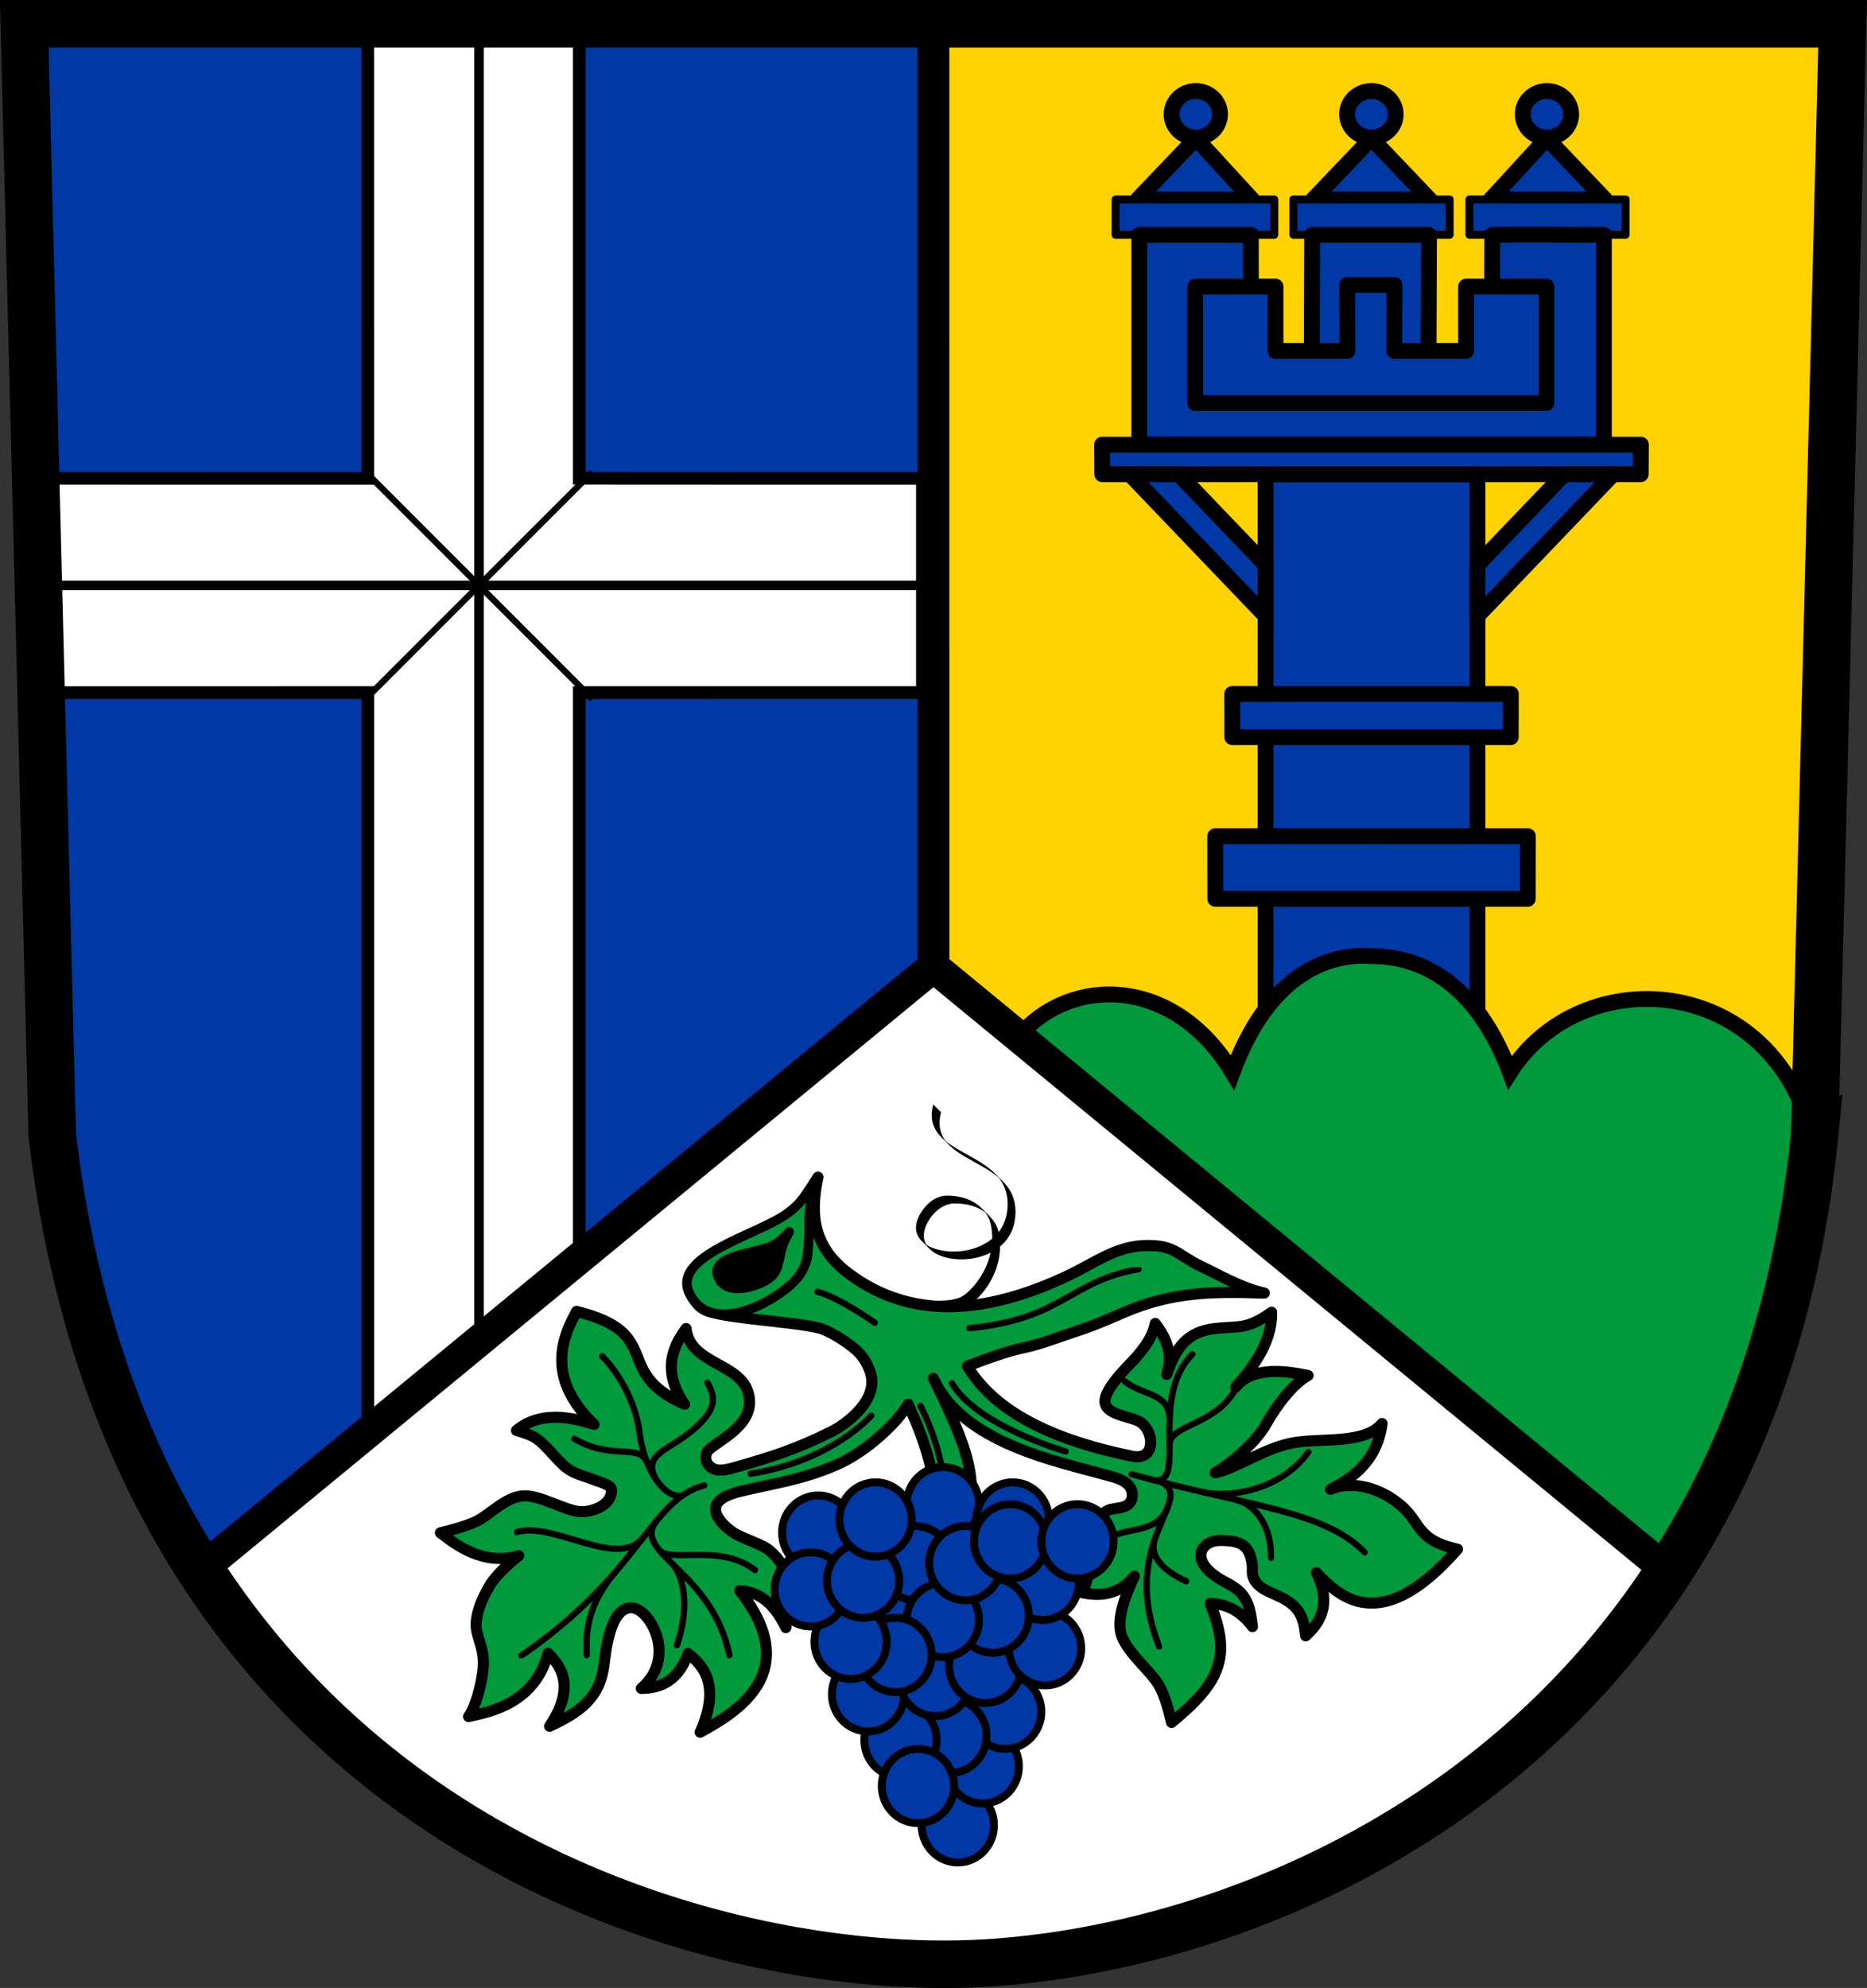 <svg xmlns="http://www.w3.org/2000/svg" width="786.405" height="837.02"><rect width="100%" height="100%" fill="#333333" stroke="none"/><defs><clipPath id="a" clipPathUnits="userSpaceOnUse"><path d="M216.341 533.505h360.67v164.676h-360.67z"/></clipPath><clipPath id="b" clipPathUnits="userSpaceOnUse"><path d="M321.724 613.233h151.451v175.412H321.724z"/></clipPath></defs><path fill="#ffd200" fill-rule="evenodd" stroke="#000" stroke-width="13.333" d="M394.074 10.737c127.052.02 254.284.016 381.314.016-3.248 135.752-6.36 271.514-9.745 407.3-1.368 54.875-1.933 106.062-21.28 158.036-11.351 30.499-25.807 58.802-42.916 84.591l-308.26-253.656-.011-396.287z"/><path fill="#0039a6" fill-rule="evenodd" stroke="#000" stroke-width="6.667" stroke-linejoin="round" d="M627.898 83.97c9.465-10.31 14.165-15.423 23.63-25.733 9.714 10.182 14.834 15.543 24.548 25.724-16.245 0-31.934.01-48.178.01zM577.668 83.97c8.024 0 16.335-.009 24.499-.009-9.715-10.181-14.807-15.542-24.521-25.724-9.731 10.182-14.824 15.543-24.538 25.724 8.164 0 16.536.008 24.56.01zM527.378 83.97c-9.466-10.31-14.167-15.423-23.631-25.733-9.715 10.182-14.835 15.543-24.548 25.724 16.244 0 31.933.01 48.179.01z"/><path fill="#0039a6" fill-rule="evenodd" stroke="#000" stroke-width="6.667" d="M651.588 38.319c-5.636 0-10.205 4.38-10.205 9.781 0 5.401 4.569 9.78 10.205 9.78 5.635 0 10.204-4.379 10.204-9.78s-4.57-9.781-10.204-9.781zM503.687 38.319c5.636 0 10.205 4.38 10.205 9.781 0 5.401-4.57 9.78-10.205 9.78-5.636 0-10.205-4.379-10.205-9.78s4.569-9.781 10.205-9.781zM577.67 57.881c-5.636 0-10.27-4.38-10.27-9.781 0-5.401 4.603-9.781 10.238-9.781 5.625.034 10.236 4.38 10.236 9.781 0 5.401-4.57 9.781-10.204 9.781z"/><path fill="#0039a6" fill-rule="evenodd" stroke="#000" stroke-width="3.333" stroke-linejoin="round" d="M618.919 83.98h65.83v14.863h-65.83zM544.784 83.98h65.83v14.863h-65.83zM469.892 83.98h66.856v14.863h-66.856z"/><path fill="#0039a6" fill-rule="evenodd" stroke="#000" stroke-width="6.667" stroke-linejoin="round" d="M552.706 98.855c-.06 16.292-.116 32.584-.174 48.876h-25.626l-.051-48.876h-47.003v88.342h195.712V98.855c-15.666 0-31.506-.328-47.002 0l-.172 48.876h-26.652l.172-48.876z"/><path fill="#0039a6" fill-rule="evenodd" stroke="#000" stroke-width="6.667" stroke-linejoin="round" d="M577.414 169.668H503.43v-49h33.828l-.003 27.061h30.288l-.12-27.746h19.955l-.12 27.746h30.289l-.003-27.061h33.828v49zM533.075 494.065V199.653h89.267v294.412z"/><path fill="#0039a6" fill-rule="evenodd" stroke="#000" stroke-width="6.667" stroke-linejoin="round" d="m577.702 378.431 65.809.013c.016-8.795.023-17.587.039-26.381-21.955-.006-43.888-.022-65.848-.016l-65.846.016c.016 8.794.023 17.586.039 26.381zM577.702 310.368l58.644.011c.013-6.064.022-12.124.036-18.188-19.564-.004-39.111-.014-58.68-.011l-58.678.011c.014 6.064.023 12.124.036 18.188zM577.702 199.663l-113.424.006c-.028-4.15-.042-8.301-.068-12.452l113.492-.006c37.837-.003 75.629.004 113.458.006-.028 4.151-.041 8.302-.07 12.452z"/><path fill="#0039a6" fill-rule="evenodd" stroke="#000" stroke-width="6.667" stroke-linejoin="round" d="m622.342 259.323 57.102-59.639c-6.852-.013-13.704-.017-20.557-.032l-36.545 38.139z"/><path fill="#0039a6" fill-rule="evenodd" stroke="#000" stroke-width="6.667" d="M496.494 199.652c-6.852.015-13.704.019-20.558.032l57.14 59.68v-21.528z"/><path fill="#0039a6" fill-rule="evenodd" stroke="#000" stroke-width="13.333" d="m393.176 10.737.004 396.287L84.988 660.652c-17.188-25.848-31.568-53.983-42.95-84.563-19.347-51.974-19.913-103.161-21.28-158.036-3.386-135.786-6.498-271.548-9.746-407.3 127.4 0 254.763-.016 382.164-.016z"/><path fill="#009a3d" fill-rule="evenodd" stroke="#000" stroke-width="6.667" d="M762.966 477.079c-18.155-67.924-97.312-72.214-126.956-25.507-16.44-43.371-43.418-49.023-58.28-48.988-10.231-.808-40.627.217-58.611 48.988-24.427-40.617-68.036-41.048-89.985-15.237l272.98 224.472c35.54-56.79 58.116-118.055 60.852-183.728z"/><path fill="#fff" fill-rule="evenodd" stroke="#000" stroke-width="5.333" d="m154.924 291.607.007 310.772 89.08-74.051V291.613l144.517-.016v-90.194c-48.897 0-96.438.006-144.517-.039V12.152h-89.093c0 60.23 0 129.028.004 189.253-46.035.018-92.687-.021-139.462-.021l2.201 90.24z"/><path fill="none" stroke="#000" stroke-width="4" d="m16.625 246.503 371.903.004M201.766 12.132v555.396"/><path fill="none" stroke="#000" stroke-width="2.667" d="m249.618 294.34-95.68-95.68M153.939 294.34l95.68-95.679"/><path fill="#fff" fill-rule="evenodd" stroke="#000" stroke-width="13.333" d="M84.988 660.652 393.18 407.024l308.299 253.664c-69.323 104.44-182.111 167.611-308.283 168.197-126.081-.586-238.373-63.01-307.676-167.336z"/><path fill="#009a3d" fill-rule="evenodd" stroke="#000" stroke-width="4.667" stroke-linejoin="round" d="M288.986 559.375c-3.828 5.429-11.48 16.285-.642 31.873-30.872-13.497-8.105-29.811-45.49-39.083-4.768 8.971-14.307 26.911 7.369 47.572-7.28-2.277-21.836-6.513-32.675 2.562 2.11.612 6.33 1.837 8.927 3.753 3.257 2.403 7.153 7.377 10.615 10.663 4.144 3.933 8.366 4.441 12.012 5.925 3.589 1.461 8.566 2.403 8.489 4.967-.181 6.072-7.301 8.745-12.325 8.913-6.402.215-17.763-7.375-25.275-6.664-7.505.711-14.053 8.339-19.8 10.927-4.673 2.106-11.343 3.77-14.677 4.602 5.98 4.61 17.94 14.148 32.996 9.61-2.992 2.45-8.975 7.353-11.976 12.194-3.274 5.28-6.958 13.396-5.74 19.49 1.086 5.438 3.706 9.012 2.505 17.649-.832 5.981-3.024 14.444-5.931 18.42 9.199-1.981 27.923-5.624 33.475-26.66 4.272 4.2 12.492 13.24.64 30.752 13.704-6.268 21.195-12.601 22.905-25.627.632-4.805 2.296-24.441 11.63-24.288 7.576.124 19.47 20.815 4.1 33.992 4.808-.113 14.832-.752 19.684-14.761 4.874 3.987 14.624 11.96 5.125 33.213 14.692-8.156 44.079-24.876 16.607-59.66 4.192.41 12.573 1.23 19.476 15.582 2.253-17.051 2.077-24.59-6.696-32.332-2.954-2.607-9.811-4.546-14.403-7.056-3.261-1.782-14.847-10.792-3.913-15.968 2.445-1.158 4.096-1.602 7.79-2.46 13.472-3.128 25.203-4.776 39.032-10.924 12.464-5.543 25.444-17.835 29.674-25.363 14.453 31.752 14.074 47.46 1.616 68.269l21.322-11.993c6.955-21.819 4.882-32.807-12.301-67.144 12.315 27.455 52.772 35.02 72.987 40.799 2.505.717 10.776 2.146 10.818 8.168.05 6.749-7.345 5.09-10.41 6.728-3.362 1.796-5.142 4.541-6.122 7.66-1.102 3.509.212 8.985-.5 13.397-.726 4.496-2.814 10.552-3.858 13.581 4.67.826 14.009 2.476 21.784-7.048-2.49 5.383-7.468 16.147-5.74 23.827 1.732 7.68 12.564 15.951 16.125 22.251 2.693 4.764 4.395 11.958 5.247 15.556 20.872-16.996 25.294-28.094 16.273-50.103 3.63.2 10.893.599 17.81 9.739-.591-3.874-.893-11.066-6.025-15.29-2.832-2.33-3.842-2.5-7.036-4.364-14.09-8.221-8.565-16.604-.574-16.61 8.788-.007 12.434 1.901 13.537 10.268.32 2.424-.797 4.616 2.103 7.96 2.164 2.493 6.182 3.865 9.512 5.448 8.616 4.094 10.084 9.094 10.908 16.489 4.009-3.715 12.028-11.549 4.51-26.653 8.839 9.294 26.516 27.882 59.456-9.84-16.553-3.582-15.685-10.724-22.545-17.238-8.1-7.688-20.54-12.257-30.965-7.98 6.469-3.349 19.409-10.046 21.732-27.678-7.462 8.952-25.788 5.898-37.795 8.162-11.967 2.259-24.375 11.098-32.527 12.546 5.61-3.358 16.55-11.751 21.548-20.614 4.403-7.806 11.287-16.916 17.61-20.318-7.658-1.538-22.976-4.615-30.623 4.997 5.039-5.877 15.632-17.631 15.248-31.64-10.372 7.331-13.355 5.788-23.42 6.805-12.483 1.262-16.977 8.402-20.761 19.355 1.082-3.701 3.245-11.105-4.82-21.424-1.307 6.585-6.26 12.487-10.762 17.119-4.82 4.956-8.218 9.212-9.432 12.096-4.44 8.669 6.983 9.202 12.844 11.73 6.879 2.964 8.342 17.204-2.49 14.923-17.726-3.733-54.262-12.472-69.296-37.929 8.916-3.44 17.252-6.402 23.968-7.774 6.796-1.389 17.92-5.638 22.68-7.168 6.54-2.102 12.914-4.894 19.322-7.662 20.663-8.923 38.072-8.792 59.09-8.148-10.036-2.234-19.924-8.132-26.651-11.276-9.827-4.596-11.036-9.259-24.09-8.714-12.227.511-21.006 7.531-32.374 12.86-28.411 13.319-62.741 21.155-92.333-1.396-13.418-10.225-16.34-22.77-12.554-40.269-13.653 22.263-29.525 37.208-53.017 50.229 1.385 2.254 3.056 5.042 6.987 6.296 10 3.191 33.836 4.171 45.826 6.826 5.375 1.189 13.092 6.765 14.556 7.996 1.184.994 5.164 3.678 7.559 10.386 4.296 12.035-10.18 22.423-16.567 25.571-14.434 7.115-24.1 10.337-41.016 15.092-1.926.541-4.72 1.247-6.884.819-4.988-.987-5.862-6.231-3.37-8.5 4.98-4.534 20.265-11.023 16.524-23.992-3.666-12.7-24.554-11.964-26.152-26.996z"/><path fill="#009a3d" fill-rule="evenodd" stroke="#000" stroke-width="4" stroke-linejoin="round" d="M294.038 549.568c-18.23-18.732 21.512-28.056 36.348-37.796 6.353-4.172 9.805-9.151 14.156-16.124-5.682 16.816-3.062 20.541-3.887 26.449-.568 4.07.799 11.258-7.492 18.758-8.952 8.094-28.461 18.117-39.125 8.713z"/><path fill-rule="evenodd" stroke="#000" stroke-width="4" stroke-linejoin="round" d="M303.474 539.444c-6.886-10.575 12.816-11.267 20.757-14.488 3.4-1.38 5.5-3.413 8.215-6.307-4.264 7.428-3.372 9.438-4.316 12.156-.65 1.874-.675 5.404-5.304 8.178-5 2.993-15.18 5.91-19.352.461z"/><path d="m383.794 547.201.818.066.799.06.779.056.757.05.739.047.718.041.699.038.68.032.663.028.644.024.626.018.608.015.59.011.576.006.557.003.54-.003.527-.005.509-.009.495-.014.48-.017.464-.021.45-.026.436-.028.423-.032.409-.036.396-.04.384-.041.37-.047.36-.049.348-.052.334-.056.326-.059.313-.061.304-.065.293-.067.283-.071.273-.073.266-.077.256-.079.246-.081.239-.084.23-.087.225-.089.216-.092.209-.094.203-.096.196-.098.19-.1.186-.103.178-.105.175-.107.169-.109.166-.111.16-.112.158-.115.155-.116.15-.117.149-.119.29-.242.283-.25.277-.253.366-.344.358-.349.355-.355.348-.361.343-.368.337-.372.332-.378.325-.384.32-.388.314-.393.308-.399.3-.404.297-.408.289-.413.283-.416.276-.423.269-.425.264-.429.256-.435.25-.437.244-.442.237-.445.229-.449.223-.452.215-.456.208-.458.2-.462.194-.464.187-.468.179-.47.17-.472.164-.476.156-.477.148-.479.142-.482.132-.483.125-.485.116-.488.108-.488.1-.491.093-.491.083-.493.076-.493.067-.496.057-.495.049-.497.042-.498.032-.497.024-.499.013-.497.005-.499-.004-.498-.013-.499-.021-.499-.032-.497-.042-.497-.05-.498-.06-.496-.068-.494-.08-.495-.088-.493-.1-.494-.108-.49-.12-.49-.044-.172-.051-.177-.057-.183-.062-.188-.07-.193-.074-.199-.08-.202-.086-.208-.094-.211-.098-.215-.107-.218-.112-.222-.12-.224-.125-.226-.134-.23-.14-.232-.146-.233-.155-.235-.161-.236-.17-.236-.176-.237-.184-.239-.192-.237-.198-.239-.208-.237-.215-.236-.223-.236-.232-.235 3.299 3.299-.24-.233-.248-.231-.256-.229-.265-.227-.274-.224-.282-.22-.291-.219-.3-.213-.31-.211-.318-.206-.328-.203-.336-.197-.347-.194-.356-.188-.365-.181-.375-.177-.385-.17-.395-.165-.405-.157-.415-.151-.425-.144-.435-.137-.446-.128-.456-.122-.467-.112-.477-.105-.49-.095-.498-.086-.511-.078-.521-.068-.532-.057-.544-.048-.555-.037-.567-.027-.578-.016-.59-.004-.181.001-.18.006-.18.009-.18.011-.18.014-.177.019-.178.021-.178.024-.178.027-.176.031-.176.033-.176.037-.176.039-.173.043-.175.045-.173.049-.173.051-.172.055-.343.118-.34.13-.336.141-.333.152-.332.164-.327.175-.325.185-.32.197-.318.207-.313.219-.31.228-.306.238-.301.25-.298.26-.292.269-.29.279-.283.289-.28.297-.273.308-.27.318-.264.326-.258.336-.254.344-.17.242-.167.24-.16.238-.153.238-.15.236-.142.233-.14.233-.131.231-.128.231-.121.228-.116.226-.112.226-.106.224-.101.222-.096.222-.091.218-.085.219-.08.216-.076.215-.071.214-.065.212-.061.21-.056.209-.051.207-.047.206-.041.204-.037.203-.032.201-.028.199-.023.199-.02.196-.012.194-.011.194-.005.192v.189l.004.189.007.187.013.185.016.183.02.183.025.18.03.178.032.178.037.174.04.174.047.172.048.17.053.17.056.166.06.166.065.164.068.161.072.161.075.159.079.156.082.156.087.153.089.151.094.151.097.148.1.146.103.146.106.142.11.142.114.14.116.137.12.136.123.135.125.132.13.13-3.3-3.298.133.128.135.128.137.125.14.123.145.122.146.119.149.119.153.116.155.114.157.112.16.111.163.109.333.212.343.204.352.198.363.189.37.181.38.175.39.167.396.158.404.151.412.144.42.135.425.128.433.12.439.11.445.104.45.096.458.087.462.08.465.071.472.062.475.055.478.047.483.037.485.029.49.022.492.012.493.004.496-.004.499-.014.498-.021.502-.031.5-.04.502-.048.503-.057.503-.065.5-.075.502-.084.502-.093.498-.102.498-.11.496-.12.494-.13.49-.138.489-.147.485-.157.483-.167.479-.176.474-.184.47-.195.466-.205.46-.213.456-.223.45-.233.445-.243.439-.252.432-.263.213-.134.21-.138.21-.14.209-.141.207-.145.204-.147.203-.149.2-.152.2-.155.196-.157.196-.16.192-.162.19-.165.188-.167.187-.169.183-.172.182-.175.179-.177.177-.18.175-.183.172-.185.169-.187.167-.19.165-.192.162-.196.16-.198.156-.201.154-.203.15-.205.15-.208.146-.211.142-.213.14-.216.138-.22.134-.221.13-.224.129-.227.125-.229.122-.231.118-.235.116-.237.112-.24.11-.243.105-.245.103-.248.1-.251.094-.253.092-.257.09-.259.085-.261.08-.264.08-.267.073-.271.07-.272.069-.274.063-.279.06-.28.054-.284.052-.287.048-.288.044-.292.04-.294.038-.31.034-.308.03-.304.026-.301.022-.299.018-.296.015-.293.01-.289.007-.288.003-.286v-.281l-.005-.28-.008-.277-.011-.275-.016-.272-.02-.269-.02-.267-.027-.264-.03-.261-.031-.259-.036-.257-.04-.255-.041-.252-.047-.249-.05-.247-.051-.245-.056-.243-.06-.24-.06-.237-.066-.236-.068-.234-.07-.23-.075-.23-.077-.226-.08-.226-.083-.221-.085-.221-.088-.218-.092-.217-.094-.213-.097-.212-.1-.211-.101-.208-.106-.207-.106-.204-.111-.201-.112-.201-.116-.199-.117-.196-.12-.195-.247-.384-.257-.377-.266-.371-.274-.364-.283-.356-.292-.35-.3-.344-.307-.339-.314-.332-.323-.327 3.299 3.299-.328-.321-.336-.315-.343-.311-.35-.305-.354-.301-.36-.295-.367-.292-.37-.287-.376-.282-.382-.279-.385-.275-.39-.272-.393-.266-.397-.264-.401-.262-.403-.258-.407-.255-.41-.253-.411-.251-.828-.493-.836-.486-.84-.478-.841-.475-.842-.471-1.676-.934-.83-.467-.82-.468-.812-.472-.8-.476-.392-.24-.391-.243-.385-.242-.382-.247-.377-.247-.372-.25-.367-.252-.361-.255-.356-.259-.351-.26-.342-.264-.338-.268-.33-.27-.323-.275-.316-.277-.31-.283-.301-.287-.292-.29-3.298-3.299-.284-.295-.276-.3-.268-.305-.258-.309-.25-.316-.238-.32-.23-.327-.218-.331-.106-.168-.103-.169-.1-.172-.1-.172-.093-.175-.092-.176-.09-.177-.086-.179-.084-.18-.082-.182-.077-.184-.075-.186-.072-.186-.07-.19-.066-.19-.062-.194-.06-.194-.056-.196-.054-.198-.05-.2-.047-.202-.044-.204-.04-.206-.037-.208-.034-.209-.03-.212-.027-.213-.024-.216-.02-.218-.016-.22-.012-.222-.01-.224-.005-.227-.002-.228.002-.231.006-.233.009-.235.013-.237.016-.24.022-.243.024-.244.029-.246.032-.25.037-.25.04-.255.046-.256.048-.259.053-.261.057-.263.062-.266.065-.27.069-.27 3.299 3.298-.07.271-.065.269-.061.267-.057.263-.054.261-.048.259-.045.256-.04.254-.037.251-.032.249-.03.247-.024.244-.021.243-.016.24-.013.237-.01.235-.005.233-.003.231.003.228.005.226.01.224.012.223.017.22.019.217.024.216.026.214.03.212.034.209.038.208.04.205.044.204.046.203.05.2.054.197.056.196.06.195.063.193.067.191.069.189.072.187.075.185.077.184.08.183.085.18.087.179.089.177.092.176.095.175.099.172.1.172.102.169.107.168.219.331.229.326.239.32.249.316.257.31.268.305.276.3.284.295-3.298-3.299.292.291.3.286.31.283.316.277.323.275.33.271.338.268.343.264.35.26.356.258.362.255.366.252.372.251.378.246.38.247.386.243.39.242.394.24.799.476.812.472.82.468.83.467 1.677.935.84.47.842.475.84.479.836.485.828.493.412.251.41.253.406.255.403.259.4.261.399.264.393.267.389.272.386.274.38.279.377.283.37.286.367.292.36.295.355.301.349.306.343.31.336.315.328.321 3.299 3.299.322.327.315.332.308.338.299.344.292.351.282.356.275.364.265.371.258.377.246.384.12.195.118.196.116.198.112.202.11.201.107.204.105.207.102.208.1.21.097.212.093.214.092.217.088.217.086.222.084.221.078.225.078.227.074.229.07.231.069.233.065.236.062.238.058.24.056.242.052.246.05.246.046.25.043.252.039.254.036.258.032.258.029.262.027.264.02.266.02.27.016.272.01.274.008.278.006.28v.281l-.003.285-.007.288-.01.29-.015.293-.02.296-.02.299-.027.301-.03.304-.034.308-.037.309-.04.295-.044.292-.048.288-.052.287-.055.284-.06.28-.062.278-.068.275-.071.272-.073.271-.08.266-.08.264-.086.262-.09.258-.091.258-.095.253-.1.251-.102.248-.106.245-.11.243-.111.24-.116.237-.12.235-.12.23-.125.23-.128.226-.131.224-.135.222-.137.22-.14.216-.143.213-.145.211-.15.208-.15.205-.155.203-.156.201-.16.197-.161.196-.165.192-.167.191-.17.187-.171.185-.175.183-.177.18-.18.177-.182.175-.182.172-.187.169-.188.167-.191.165-.192.161-.196.16-.196.158-.198.154-.202.152-.202.15-.204.146-.207.146-.208.141-.211.14-.21.137-.214.135-.432.263-.438.252-.444.242-.451.234-.456.222-.46.214-.467.205-.47.195-.474.184-.478.176-.483.166-.485.158-.488.146-.491.139-.495.129-.496.12-.497.111-.5.101-.5.094-.501.084-.502.074-.502.066-.503.057-.501.048-.502.04-.501.031-.5.021-.497.013-.496.004-.494-.004-.492-.012-.49-.021-.484-.029-.483-.038-.48-.046-.473-.055-.472-.063-.466-.07-.461-.08-.457-.087-.451-.096-.445-.104-.44-.111-.432-.12-.426-.128-.42-.134-.412-.144-.404-.151-.396-.159-.39-.166-.38-.175-.37-.181-.362-.19-.352-.197-.343-.204-.333-.212-.163-.109-.16-.111-.157-.112-.155-.115-.153-.116-.15-.118-.145-.119-.144-.123-.141-.122-.138-.126-.134-.128-.132-.128-3.3-3.298-.128-.131-.126-.132-.122-.135-.12-.136-.116-.137-.114-.14-.11-.141-.107-.143-.103-.145-.1-.147-.097-.148-.093-.151-.09-.15-.086-.154-.083-.156-.08-.156-.073-.158-.072-.162-.068-.161-.064-.164-.062-.165-.056-.167-.053-.169-.048-.171-.045-.172-.042-.173-.037-.175-.032-.177-.03-.179-.025-.18-.02-.183-.016-.182-.013-.186-.007-.186-.004-.19v-.189l.006-.192.01-.193.014-.195.018-.196.023-.199.028-.198.032-.202.037-.202.042-.204.046-.207.05-.207.057-.209.06-.209.067-.212.07-.215.076-.215.08-.216.086-.218.09-.219.096-.221.102-.223.105-.224.112-.225.116-.227.12-.228.129-.231.132-.23.139-.234.143-.233.149-.236.153-.237.16-.239.167-.24.17-.241.254-.344.259-.336.264-.327.269-.317.275-.308.278-.298.284-.289.29-.279.292-.269.297-.26.3-.249.308-.239.309-.228.314-.219.317-.206.32-.198.325-.185.327-.175.332-.164.333-.152.338-.141.338-.129.343-.119.172-.055.173-.05.174-.05.174-.045.174-.043.176-.038.176-.038.176-.033.176-.031.177-.026.179-.024.177-.022.179-.018.18-.015.178-.011.18-.009.18-.005.182-.002.589.004.579.016.566.027.555.037.544.048.532.058.52.068.512.077.499.087.489.094.477.106.467.112.456.121.447.128.434.137.426.144.414.151.406.157.394.166.386.169.374.177.366.182.356.188.346.193.336.197.328.203.319.207.309.21.3.214.29.218.284.22.273.224.265.227.256.229.248.231.24.233 3.299 3.299.232.235.223.236.214.236.208.237.199.239.192.237.184.239.176.237.169.236.162.236.154.235.147.233.14.232.133.229.126.227.12.224.112.221.106.219.099.215.093.21.087.208.08.203.075.199.069.193.06.188.059.183.05.177.046.172.118.489.108.491.1.493.088.494.08.494.07.495.06.496.049.497.04.498.033.497.022.499.013.498.004.499-.005.499-.014.497-.024.499-.032.497-.041.497-.05.498-.057.494-.066.496-.076.494-.083.493-.092.491-.101.49-.108.488-.116.488-.126.486-.132.482-.141.483-.148.479-.156.477-.164.476-.171.472-.178.469-.187.468-.193.464-.202.463-.208.457-.214.456-.223.452-.23.45-.237.445-.242.441-.251.438-.256.434-.264.43-.27.425-.275.423-.283.416-.29.413-.295.408-.302.404-.308.399-.313.393-.32.388-.325.384-.332.377-.338.372-.342.368-.348.362-.355.354-.36.35-.364.344-.277.253-.283.249-.291.243-.148.119-.15.117-.155.116-.157.115-.162.112-.165.11-.17.11-.174.106-.18.106-.184.102-.191.1-.196.099-.202.096-.21.093-.216.092-.224.09-.23.086-.24.084-.246.082-.256.078-.265.078-.273.073-.283.071-.293.066-.304.066-.314.061-.325.059-.335.056-.348.052-.358.049-.371.047-.384.041-.396.04-.41.036-.422.032-.436.028-.451.025-.464.022-.48.017-.494.013-.51.01-.525.005-.541.003-.558-.003-.574-.007-.591-.01-.608-.015-.627-.019-.644-.024-.661-.028-.681-.032-.7-.037-.718-.041-.738-.047-.758-.051-.778-.056-.8-.06-.818-.065z"/><path fill="none" stroke="#000" stroke-width="20" d="M764.343 477.839 776.123 10H10.213l11.781 467.839c32.446 276.666 251.958 349.22 375.683 349.22 123.726 0 339.996-82.554 366.667-349.22z"/><path clip-path="url(#a)" fill="none" stroke="#000" stroke-width="2.667" stroke-linejoin="round" stroke-linecap="round" d="M476.453 620.739c50.352 13.709 81.28 15.457 98.099 32.822" transform="translate(.21)"/><path clip-path="url(#a)" fill="none" stroke="#000" stroke-width="2.667" stroke-linejoin="round" stroke-linecap="round" d="M535.141 655.872c.236-15.272-8.428-23.001-14.256-24.236M550.86 611.407c-11.967 16.673-34.259 19.188-44.143 16.889M487.749 623.48c17.499 6.973-17.605 24.46.276 69.787" transform="translate(.21)"/><path clip-path="url(#a)" fill="none" stroke="#000" stroke-width="2.667" stroke-linejoin="round" stroke-linecap="round" d="M461.567 653.467c6.597-13.478 24.453-4.612 30.032-18.756M499.427 665.763c-11.067-5.046-15.052-11.295-13.468-16.882M502.012 570.177c-18.944 19.178-1.064 56.79-17.037 52.808" transform="translate(.21)"/><path clip-path="url(#a)" fill="none" stroke="#000" stroke-width="2.667" stroke-linejoin="round" stroke-linecap="round" d="M492.419 608.3c-.007-8.599 19.51-8 27.949-23.687M492.436 597.572c-.027-11.311-11.329-9.811-18.939-16.021M296.381 625.412c-22.805 5.941-26.372 36.919-76.99 71.667M297.757 582.192c3.411 6.051 4.851 11.643-8.628 21.883-8.662 6.582-17.874 8.685-13.633 17.714" transform="translate(.21)"/><path clip-path="url(#a)" fill="none" stroke="#000" stroke-width="2.667" stroke-linejoin="round" stroke-linecap="round" d="M253.404 570.995c6.323 6.261 14.173 18.832 15.728 32.052 1.841 15.645 10.803 28.59 18.208 26.552" transform="translate(.21)"/><path clip-path="url(#a)" fill="none" stroke="#000" stroke-width="2.667" stroke-linejoin="round" stroke-linecap="round" d="M241.684 605.767c15.932 9.416 27.393 1.558 30.828 10.29M307.012 696.877c-7.376-35.964-41.583-42.922-30.655-56.568" transform="translate(.21)"/><path clip-path="url(#a)" fill="none" stroke="#000" stroke-width="2.667" stroke-linejoin="round" stroke-linecap="round" d="M317.796 661.06c-14.347-11.189-35.288-3.16-40.128-8.184M284.939 692.644c6.068-17.756 1.984-30.38-2.134-34.392M217.355 645.104c15.405-4.771 42.537 15.773 53.245 2.416M246.932 696.876c-.604-11.723 1.284-21.999 11.62-34.519M400.799 582.457c10.516 17.888 47.816 28.656 47.816 28.656M316.011 620.491c34.341-5.384 50.773-24.487 50.773-24.487M344.108 543.904c9.039 2.257 24.155 13.024 24.155 13.024M479.321 534.397c-29.182 5.04-31.504 20.931-71.246 24.83M396.316 636.081c4.86-18.165-8.801-44.125-8.801-44.125" transform="translate(.21)"/><path clip-path="url(#b)" fill="#0039a6" fill-rule="evenodd" stroke="#000" stroke-width="3.333" stroke-linejoin="round" d="M403.231 752.913c-8.41 0-15.227 7-15.227 15.638 0 8.637 6.817 15.638 15.227 15.638 8.409 0 15.228-7.001 15.228-15.638 0-8.638-6.819-15.638-15.228-15.638z" transform="translate(.21)"/><path clip-path="url(#b)" fill="#0039a6" fill-rule="evenodd" stroke="#000" stroke-width="3.333" stroke-linejoin="round" d="M413.732 728.077c-8.411 0-15.228 7-15.228 15.638 0 8.637 6.817 15.637 15.228 15.637 8.409 0 15.227-7 15.227-15.637 0-8.638-6.818-15.638-15.227-15.638zM382.227 655.407c-8.41 0-15.227 7-15.227 15.637s6.817 15.639 15.227 15.639 15.228-7.002 15.228-15.639-6.818-15.637-15.228-15.637z" transform="translate(.21)"/><path clip-path="url(#b)" fill="#0039a6" fill-rule="evenodd" stroke="#000" stroke-width="3.333" stroke-linejoin="round" d="M423.183 705.08c-8.41 0-15.227 7.001-15.227 15.637 0 8.638 6.817 15.638 15.227 15.638s15.228-7 15.228-15.638c0-8.636-6.818-15.637-15.228-15.637z" transform="translate(.21)"/><path clip-path="url(#b)" fill="#0039a6" fill-rule="evenodd" stroke="#000" stroke-width="3.333" stroke-linejoin="round" d="M400.08 715.197c-8.411 0-15.228 7.003-15.228 15.639 0 8.637 6.817 15.637 15.228 15.637 8.409 0 15.227-7 15.227-15.637 0-8.636-6.818-15.639-15.227-15.639zM396.929 617.691c-8.409 0-15.226 7.002-15.226 15.638 0 8.638 6.817 15.638 15.226 15.638 8.41 0 15.228-7 15.228-15.638 0-8.636-6.818-15.638-15.228-15.638z" transform="translate(.21)"/><path clip-path="url(#b)" fill="#0039a6" fill-rule="evenodd" stroke="#000" stroke-width="3.333" stroke-linejoin="round" d="M379.077 717.039c-8.41 0-15.228 7-15.228 15.637s6.818 15.637 15.228 15.637c8.408 0 15.227-7 15.227-15.637s-6.819-15.637-15.227-15.637z" transform="translate(.21)"/><path clip-path="url(#b)" fill="#0039a6" fill-rule="evenodd" stroke="#000" stroke-width="3.333" stroke-linejoin="round" d="M386.427 736.355c-8.408 0-15.226 7.001-15.226 15.638 0 8.638 6.818 15.638 15.226 15.638 8.41 0 15.228-7 15.228-15.638 0-8.637-6.818-15.638-15.228-15.638zM365.424 697.721c-8.409 0-15.227 7-15.227 15.638 0 8.636 6.818 15.638 15.227 15.638 8.411 0 15.228-7.002 15.228-15.638 0-8.638-6.817-15.638-15.228-15.638z" transform="translate(.21)"/><path clip-path="url(#b)" fill="#0039a6" fill-rule="evenodd" stroke="#000" stroke-width="3.333" stroke-linejoin="round" d="M393.779 691.281c-8.41 0-15.228 7.002-15.228 15.639s6.818 15.637 15.228 15.637c8.409 0 15.226-7 15.226-15.637s-6.817-15.639-15.226-15.639zM385.379 642.529c-8.411 0-15.228 7-15.228 15.636 0 8.638 6.817 15.639 15.228 15.639 8.408 0 15.226-7.001 15.226-15.639 0-8.636-6.818-15.636-15.226-15.636z" transform="translate(.21)"/><path clip-path="url(#b)" fill="#0039a6" fill-rule="evenodd" stroke="#000" stroke-width="3.333" stroke-linejoin="round" d="M414.783 685.763c-8.411 0-15.228 7-15.228 15.637s6.817 15.639 15.228 15.639c8.408 0 15.226-7.002 15.226-15.639s-6.818-15.637-15.226-15.637z" transform="translate(.21)"/><path clip-path="url(#b)" fill="#0039a6" fill-rule="evenodd" stroke="#000" stroke-width="3.333" stroke-linejoin="round" d="M439.985 678.404c-8.409 0-15.228 7-15.228 15.637 0 8.638 6.819 15.638 15.228 15.638 8.41 0 15.227-7 15.227-15.638 0-8.637-6.817-15.637-15.227-15.637zM344.423 629.651c-8.411 0-15.228 7-15.228 15.637s6.817 15.637 15.228 15.637c8.408 0 15.226-7 15.226-15.637s-6.818-15.637-15.226-15.637z" transform="translate(.21)"/><path clip-path="url(#b)" fill="#0039a6" fill-rule="evenodd" stroke="#000" stroke-width="3.333" stroke-linejoin="round" d="M438.936 650.807c-8.409 0-15.227 7.001-15.227 15.638 0 8.638 6.818 15.638 15.227 15.638 8.408 0 15.225-7 15.225-15.638 0-8.637-6.817-15.638-15.225-15.638z" transform="translate(.21)"/><path clip-path="url(#b)" fill="#0039a6" fill-rule="evenodd" stroke="#000" stroke-width="3.333" stroke-linejoin="round" d="M417.932 664.605c-8.409 0-15.227 7-15.227 15.638 0 8.637 6.818 15.638 15.227 15.638 8.411 0 15.228-7.001 15.228-15.638 0-8.638-6.817-15.638-15.228-15.638z" transform="translate(.21)"/><path clip-path="url(#b)" fill="#0039a6" fill-rule="evenodd" stroke="#000" stroke-width="3.333" stroke-linejoin="round" d="M396.929 666.445c-8.409 0-15.226 7-15.226 15.638 0 8.637 6.817 15.638 15.226 15.638 8.41 0 15.228-7.001 15.228-15.638 0-8.638-6.818-15.638-15.228-15.638z" transform="translate(.21)"/><path clip-path="url(#b)" fill="#0039a6" fill-rule="evenodd" stroke="#000" stroke-width="3.333" stroke-linejoin="round" d="M376.976 681.163c-8.409 0-15.227 7.001-15.227 15.638 0 8.638 6.818 15.638 15.227 15.638 8.411 0 15.228-7 15.228-15.638 0-8.637-6.817-15.638-15.228-15.638z" transform="translate(.21)"/><path clip-path="url(#b)" fill="#0039a6" fill-rule="evenodd" stroke="#000" stroke-width="3.333" stroke-linejoin="round" d="M358.073 675.644c-8.409 0-15.228 7-15.228 15.637 0 8.638 6.819 15.639 15.228 15.639 8.41 0 15.227-7.001 15.227-15.639 0-8.637-6.817-15.637-15.227-15.637zM426.333 624.131c-8.409 0-15.226 7-15.226 15.637s6.817 15.639 15.226 15.639c8.41 0 15.228-7.002 15.228-15.639s-6.818-15.637-15.228-15.637z" transform="translate(.21)"/><path clip-path="url(#b)" fill="#0039a6" fill-rule="evenodd" stroke="#000" stroke-width="3.333" stroke-linejoin="round" d="M341.271 653.567c-8.41 0-15.227 7.001-15.227 15.637 0 8.637 6.817 15.639 15.227 15.639s15.228-7.002 15.228-15.639c0-8.636-6.818-15.637-15.228-15.637z" transform="translate(.21)"/><path clip-path="url(#b)" fill="#0039a6" fill-rule="evenodd" stroke="#000" stroke-width="3.333" stroke-linejoin="round" d="M363.324 649.887c-8.409 0-15.227 7.001-15.227 15.638 0 8.638 6.818 15.638 15.227 15.638s15.227-7 15.227-15.638c0-8.637-6.818-15.638-15.227-15.638zM406.38 642.529c-8.409 0-15.227 7-15.227 15.636 0 8.638 6.818 15.639 15.227 15.639 8.411 0 15.228-7.001 15.228-15.639 0-8.636-6.817-15.636-15.228-15.636z" transform="translate(.21)"/><path clip-path="url(#b)" fill="#0039a6" fill-rule="evenodd" stroke="#000" stroke-width="3.333" stroke-linejoin="round" d="M368.576 624.131c-8.411 0-15.228 7-15.228 15.637s6.817 15.639 15.228 15.639c8.408 0 15.225-7.002 15.225-15.639s-6.817-15.637-15.225-15.637zM425.284 633.329c-8.411 0-15.228 7.002-15.228 15.638 0 8.637 6.817 15.638 15.228 15.638 8.409 0 15.227-7.001 15.227-15.638 0-8.636-6.818-15.638-15.227-15.638z" transform="translate(.21)"/><path clip-path="url(#b)" fill="#0039a6" fill-rule="evenodd" stroke="#000" stroke-width="3.333" stroke-linejoin="round" d="M453.637 633.329c-8.409 0-15.226 7.002-15.226 15.638 0 8.637 6.817 15.638 15.226 15.638 8.411 0 15.228-7.001 15.228-15.638 0-8.636-6.817-15.638-15.228-15.638z" transform="translate(.21)"/></svg>
